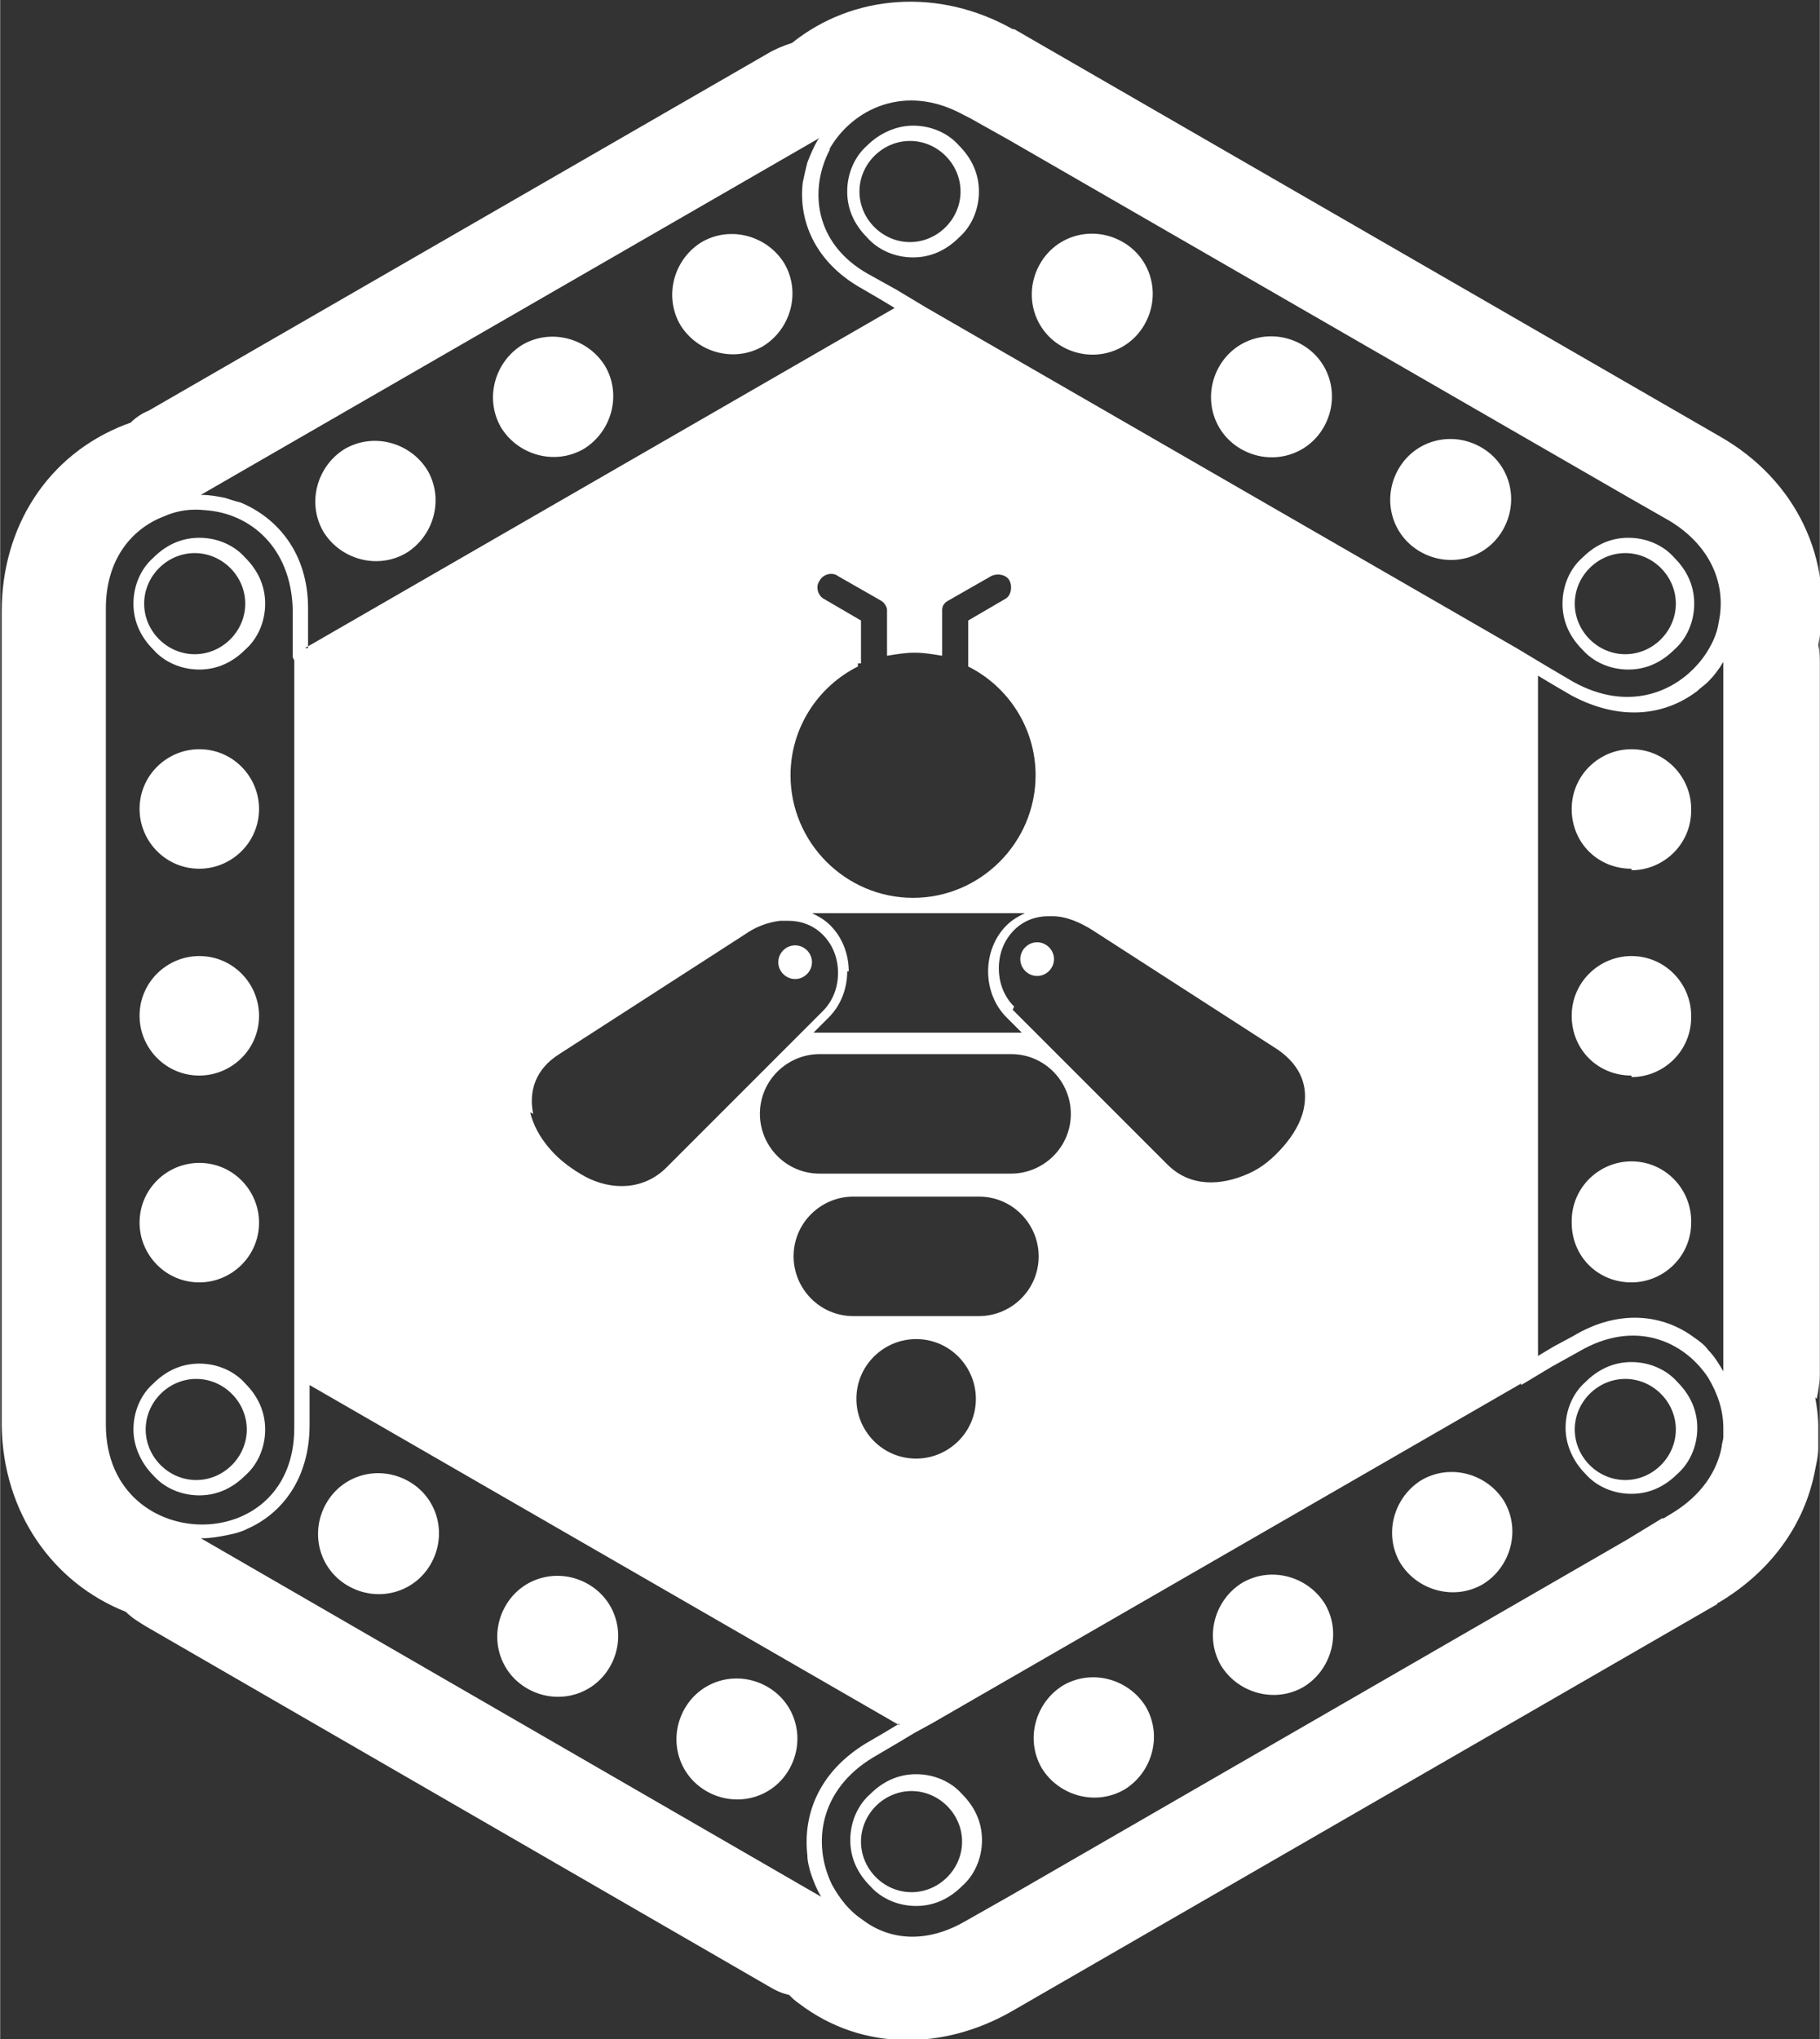 <?xml version="1.0" encoding="UTF-8"?>
<!DOCTYPE svg PUBLIC "-//W3C//DTD SVG 1.1//EN" "http://www.w3.org/Graphics/SVG/1.1/DTD/svg11.dtd">
<!-- Creator: CorelDRAW 2017 -->
<svg xmlns="http://www.w3.org/2000/svg" xml:space="preserve" width="27.891mm" height="31.242mm" version="1.1" style="shape-rendering:geometricPrecision; text-rendering:geometricPrecision; image-rendering:optimizeQuality; fill-rule:evenodd; clip-rule:evenodd"
viewBox="0 0 1188 1331"
 xmlns:xlink="http://www.w3.org/1999/xlink">
 <rect x="0" y="0" width="1188" height="1331" fill="#333333" stroke="none"/>
 <defs>
  <style type="text/css">
   <![CDATA[
    .fil0 {fill:white}
   ]]>
  </style>
 </defs>
 <g id="Layer_x0020_1">
  <path class="fil0" d="M1185 912c1,6 2,12 2,19 0,1 0,1 0,2 0,4 0,8 0,12 0,5 -1,9 -2,14 -7,38 -31,68 -63,87 0,0 -1,0 -1,1l-461 266c-44,25 -97,26 -138,-5 -3,-2 -5,-4 -7,-6 -5,-1 -9,-3 -14,-6l-405 -234c-5,-3 -10,-6 -14,-10 -48,-19 -80,-65 -81,-121l0 -532c0,-54 29,-102 81,-122 1,0 2,-1 3,-1 3,-3 7,-6 12,-8l404 -233c5,-3 10,-5 16,-7 40,-32 96,-36 144,-9 0,0 0,0 1,0l461 266c49,28 75,80 64,136 1,4 1,9 1,13l0 463c0,5 -1,11 -2,16zm-558 -787c0,-18 -15,-33 -33,-33 -18,0 -33,15 -33,33 0,18 15,33 33,33 18,0 33,-15 33,-33zm-467 269c0,-18 -15,-33 -33,-33 -18,0 -33,15 -33,33 0,18 15,33 33,33 18,0 33,-15 33,-33zm-65 539c0,-18 15,-33 33,-33 18,0 33,15 33,33 0,18 -15,33 -33,33 -18,0 -33,-15 -33,-33zm933 -539c0,-18 15,-33 33,-33 18,0 33,15 33,33 0,18 -15,33 -33,33 -18,0 -33,-15 -33,-33zm-466 808c0,-18 15,-33 33,-33 18,0 33,15 33,33 0,18 -15,33 -33,33 -18,0 -33,-15 -33,-33zm466 -269c0,-18 15,-33 33,-33 18,0 33,15 33,33 0,18 -15,33 -33,33 -18,0 -33,-15 -33,-33zm-829 -510l385 -222 -10 -6 -12 -7 0 0c-30,-17 -41,-44 -38,-69 1,-5 2,-9 3,-13 2,-5 4,-10 7,-15 0,0 1,-1 1,-1l-404 233c6,0 11,1 16,2 3,1 6,2 10,3 24,10 44,33 44,69l0 0 0 14 0 12zm128 -144c-11,-19 -4,-43 14,-54 19,-11 43,-4 54,14 11,19 4,43 -14,54 -19,11 -43,4 -54,-14zm171 -53c-19,11 -43,4 -54,-14 -11,-19 -4,-43 14,-54 19,-11 43,-4 54,14 11,19 4,43 -14,54zm-219 81c11,19 4,43 -14,54 -19,11 -43,4 -54,-14 -11,-19 -4,-43 14,-54 19,-11 43,-4 54,14zm263 -210c-14,26 -11,62 25,82l18 10 10 6 10 6 385 222 10 6 10 6 17 10c36,20 68,7 85,-16 5,-7 9,-15 10,-23 5,-23 -4,-49 -32,-66l-28 -16 -404 -233 -25 -14 -4 -2c-38,-21 -73,-4 -88,23zm24 58c-8,-8 -13,-18 -13,-30 0,-12 5,-23 13,-30 8,-8 19,-13 30,-13 12,0 23,5 30,13 8,8 13,18 13,30 0,12 -5,23 -13,30 -8,8 -18,13 -30,13 -12,0 -23,-5 -30,-13zm127 71c-19,-11 -25,-35 -14,-54 11,-19 35,-25 54,-14 19,11 25,35 14,54 -11,19 -35,25 -54,14zm117 67c-19,-11 -25,-35 -14,-54 11,-19 35,-25 54,-14 19,11 25,35 14,54 -11,19 -35,25 -54,14zm117 67c-19,-11 -25,-35 -14,-54 11,-19 35,-25 54,-14 19,11 25,35 14,54 -11,19 -35,25 -54,14zm106 64c-8,-8 -13,-18 -13,-30 0,-12 5,-23 13,-30 8,-8 18,-13 30,-13 12,0 23,5 30,13 8,8 13,18 13,30 0,12 -5,23 -13,30 -8,8 -18,13 -30,13 -12,0 -23,-5 -30,-13zm-842 5l0 -12 0 -19c-1,-41 -28,-63 -57,-65 -9,-1 -18,0 -27,4 -21,8 -38,28 -38,60l0 33 0 468 0 26 0 6c0,44 33,66 65,65 30,-1 58,-22 58,-63l0 -21 0 -12 0 -12 0 -444 0 -12zm-31 -5c-8,8 -18,13 -30,13 -12,0 -23,-5 -30,-13 -8,-8 -13,-18 -13,-30 0,-12 5,-23 13,-30 8,-8 18,-13 30,-13 12,0 23,5 30,13 8,8 13,18 13,30 0,12 -5,23 -13,30zm-30 65c22,0 39,18 39,39 0,22 -18,39 -39,39 -22,0 -39,-18 -39,-39 0,-22 18,-39 39,-39zm0 135c22,0 39,18 39,39 0,22 -18,39 -39,39 -22,0 -39,-18 -39,-39 0,-22 18,-39 39,-39zm0 135c22,0 39,18 39,39 0,22 -18,39 -39,39 -22,0 -39,-18 -39,-39 0,-22 18,-39 39,-39zm-30 144c8,-8 18,-13 30,-13 12,0 23,5 30,13 8,8 13,18 13,30 0,12 -5,23 -13,30 -8,8 -18,13 -30,13 -12,0 -23,-5 -30,-13 -8,-8 -13,-19 -13,-30 0,-12 5,-23 13,-30zm487 223l-385 -222 0 12 0 14 0 0c0,35 -18,58 -41,68 -4,2 -8,3 -13,4 -5,1 -11,2 -16,2 0,0 -1,0 -1,0l405 234c-3,-5 -5,-10 -7,-16 -1,-4 -2,-7 -2,-11 -3,-26 7,-54 38,-73l0 0 12 -7 10 -6zm-374 -145c11,-19 35,-25 54,-14 19,11 25,35 14,54 -11,19 -35,25 -54,14 -19,-11 -25,-35 -14,-54zm117 67c11,-19 35,-25 54,-14 19,11 25,35 14,54 -11,19 -35,25 -54,14 -19,-11 -25,-35 -14,-54zm117 67c11,-19 35,-25 54,-14 19,11 25,35 14,54 -11,19 -35,25 -54,14 -19,-11 -25,-35 -14,-54zm546 -212l-385 222 -11 6 -10 6 -17 10c-35,21 -40,56 -27,83 5,9 11,17 20,23 0,0 0,0 0,0 17,13 41,16 67,1l30 -17 402 -232 23 -14 1 0 5 -3c20,-12 30,-28 33,-44 0,-2 1,-4 1,-6 0,0 0,0 0,0 0,-2 0,-4 0,-6 0,0 0,0 0,0 0,0 0,0 0,0 0,-12 -4,-23 -10,-33 -16,-24 -48,-38 -84,-17l-18 10 -10 6 -10 6zm-365 268c8,8 13,18 13,30 0,12 -5,23 -13,30 -8,8 -18,13 -30,13 -12,0 -23,-5 -30,-13 -8,-8 -13,-18 -13,-30 0,-12 5,-23 13,-30 8,-8 18,-13 30,-13 12,0 23,5 30,13zm52 -17c-11,-19 -4,-43 14,-54 19,-11 43,-4 54,14 11,19 4,43 -14,54 -19,11 -43,4 -54,-14zm171 -53c-19,11 -43,4 -54,-14 -11,-19 -4,-43 14,-54 19,-11 43,-4 54,14 11,19 4,43 -14,54zm117 -67c-19,11 -43,4 -54,-14 -11,-19 -4,-43 14,-54 19,-11 43,-4 54,14 11,19 4,43 -14,54zm97 -59c-12,0 -23,-5 -30,-13 -8,-8 -13,-19 -13,-30 0,-12 5,-23 13,-30 8,-8 18,-13 30,-13 12,0 23,5 30,13 8,8 13,18 13,30 0,12 -5,23 -13,30 -8,8 -18,13 -30,13zm-61 -535l0 445 10 -6 13 -7 0 0c30,-18 59,-14 79,1 3,2 7,5 9,8 4,4 7,9 10,14l0 -463c-3,5 -6,9 -10,13 -2,2 -5,4 -7,6 -21,16 -50,20 -82,3l0 0 -12 -7 -10 -6zm22 357c0,-22 18,-39 39,-39 22,0 39,18 39,39 0,0 0,0 0,1 0,22 -18,39 -39,39 -22,0 -39,-17 -39,-39 0,0 0,0 0,0zm39 -95c-22,0 -39,-17 -39,-39 0,0 0,0 0,0 0,-22 18,-39 39,-39 22,0 39,18 39,39 0,0 0,0 0,1 0,22 -18,39 -39,39zm0 -135c-22,0 -39,-17 -39,-39 0,0 0,0 0,0 0,-22 18,-39 39,-39 22,0 39,18 39,39 0,0 0,0 0,1 0,22 -18,39 -39,39zm-530 121l125 0c22,0 39,18 39,39l0 0c0,22 -18,39 -39,39l-125 0c-22,0 -39,-18 -39,-39l0 0c0,-22 18,-39 39,-39zm22 93l82 0c22,0 39,18 39,39l0 0c0,22 -18,39 -39,39l-82 0c-22,0 -39,-18 -39,-39l0 0c0,-22 18,-39 39,-39zm41 93c22,0 39,18 39,39 0,22 -18,39 -39,39 -22,0 -39,-18 -39,-39 0,-22 18,-39 39,-39zm-36 -441l0 -28 -24 -14c-4,-2 -6,-8 -3,-12l0 0c2,-4 8,-6 12,-3l28 16c2,1 4,4 4,6 0,1 0,1 0,2l0 28c6,-1 12,-2 18,-2 6,0 12,1 18,2l0 -28c0,-1 0,-1 0,-2l0 0c0,-3 2,-5 4,-6l28 -16c4,-2 10,-1 12,3l0 0c2,4 1,10 -3,12l-24 14 0 28c0,1 0,1 0,2 26,13 44,40 44,71 0,44 -36,80 -80,80 -44,0 -80,-36 -80,-80 0,-31 18,-58 44,-71 0,-1 0,-1 0,-2zm-216 293c2,8 6,16 13,24 6,7 14,13 23,18 17,9 38,9 53,-6l87 -87 15 -15c7,-7 10,-16 10,-25 0,-9 -3,-18 -10,-25 -6,-6 -14,-9 -22,-9 -2,0 -4,0 -6,0 -8,1 -16,4 -23,9l-121 78c-16,10 -20,25 -17,39zm173 -87c-6,0 -11,-5 -11,-11 0,-6 5,-11 11,-11 6,0 11,5 11,11 0,6 -5,11 -11,11zm34 -5c0,11 -4,22 -12,30l-10 10 136 0 -10 -10c-8,-8 -12,-19 -12,-30 0,-11 4,-22 12,-30 4,-4 8,-6 12,-8l-139 0c4,2 8,4 12,8 8,8 12,19 12,30zm108 25l14 14 87 87c15,15 35,14 53,6 9,-4 16,-10 23,-18 6,-7 11,-15 13,-24 3,-14 -1,-28 -17,-39l-121 -78c-8,-5 -17,-9 -26,-9 -1,0 -2,0 -3,0 -8,0 -16,3 -22,9 -7,7 -10,16 -10,25 0,9 3,18 10,25zm16 -44c6,0 11,5 11,11 0,6 -5,11 -11,11 -6,0 -11,-5 -11,-11 0,-6 5,-11 11,-11z"/>
 </g>
</svg>
